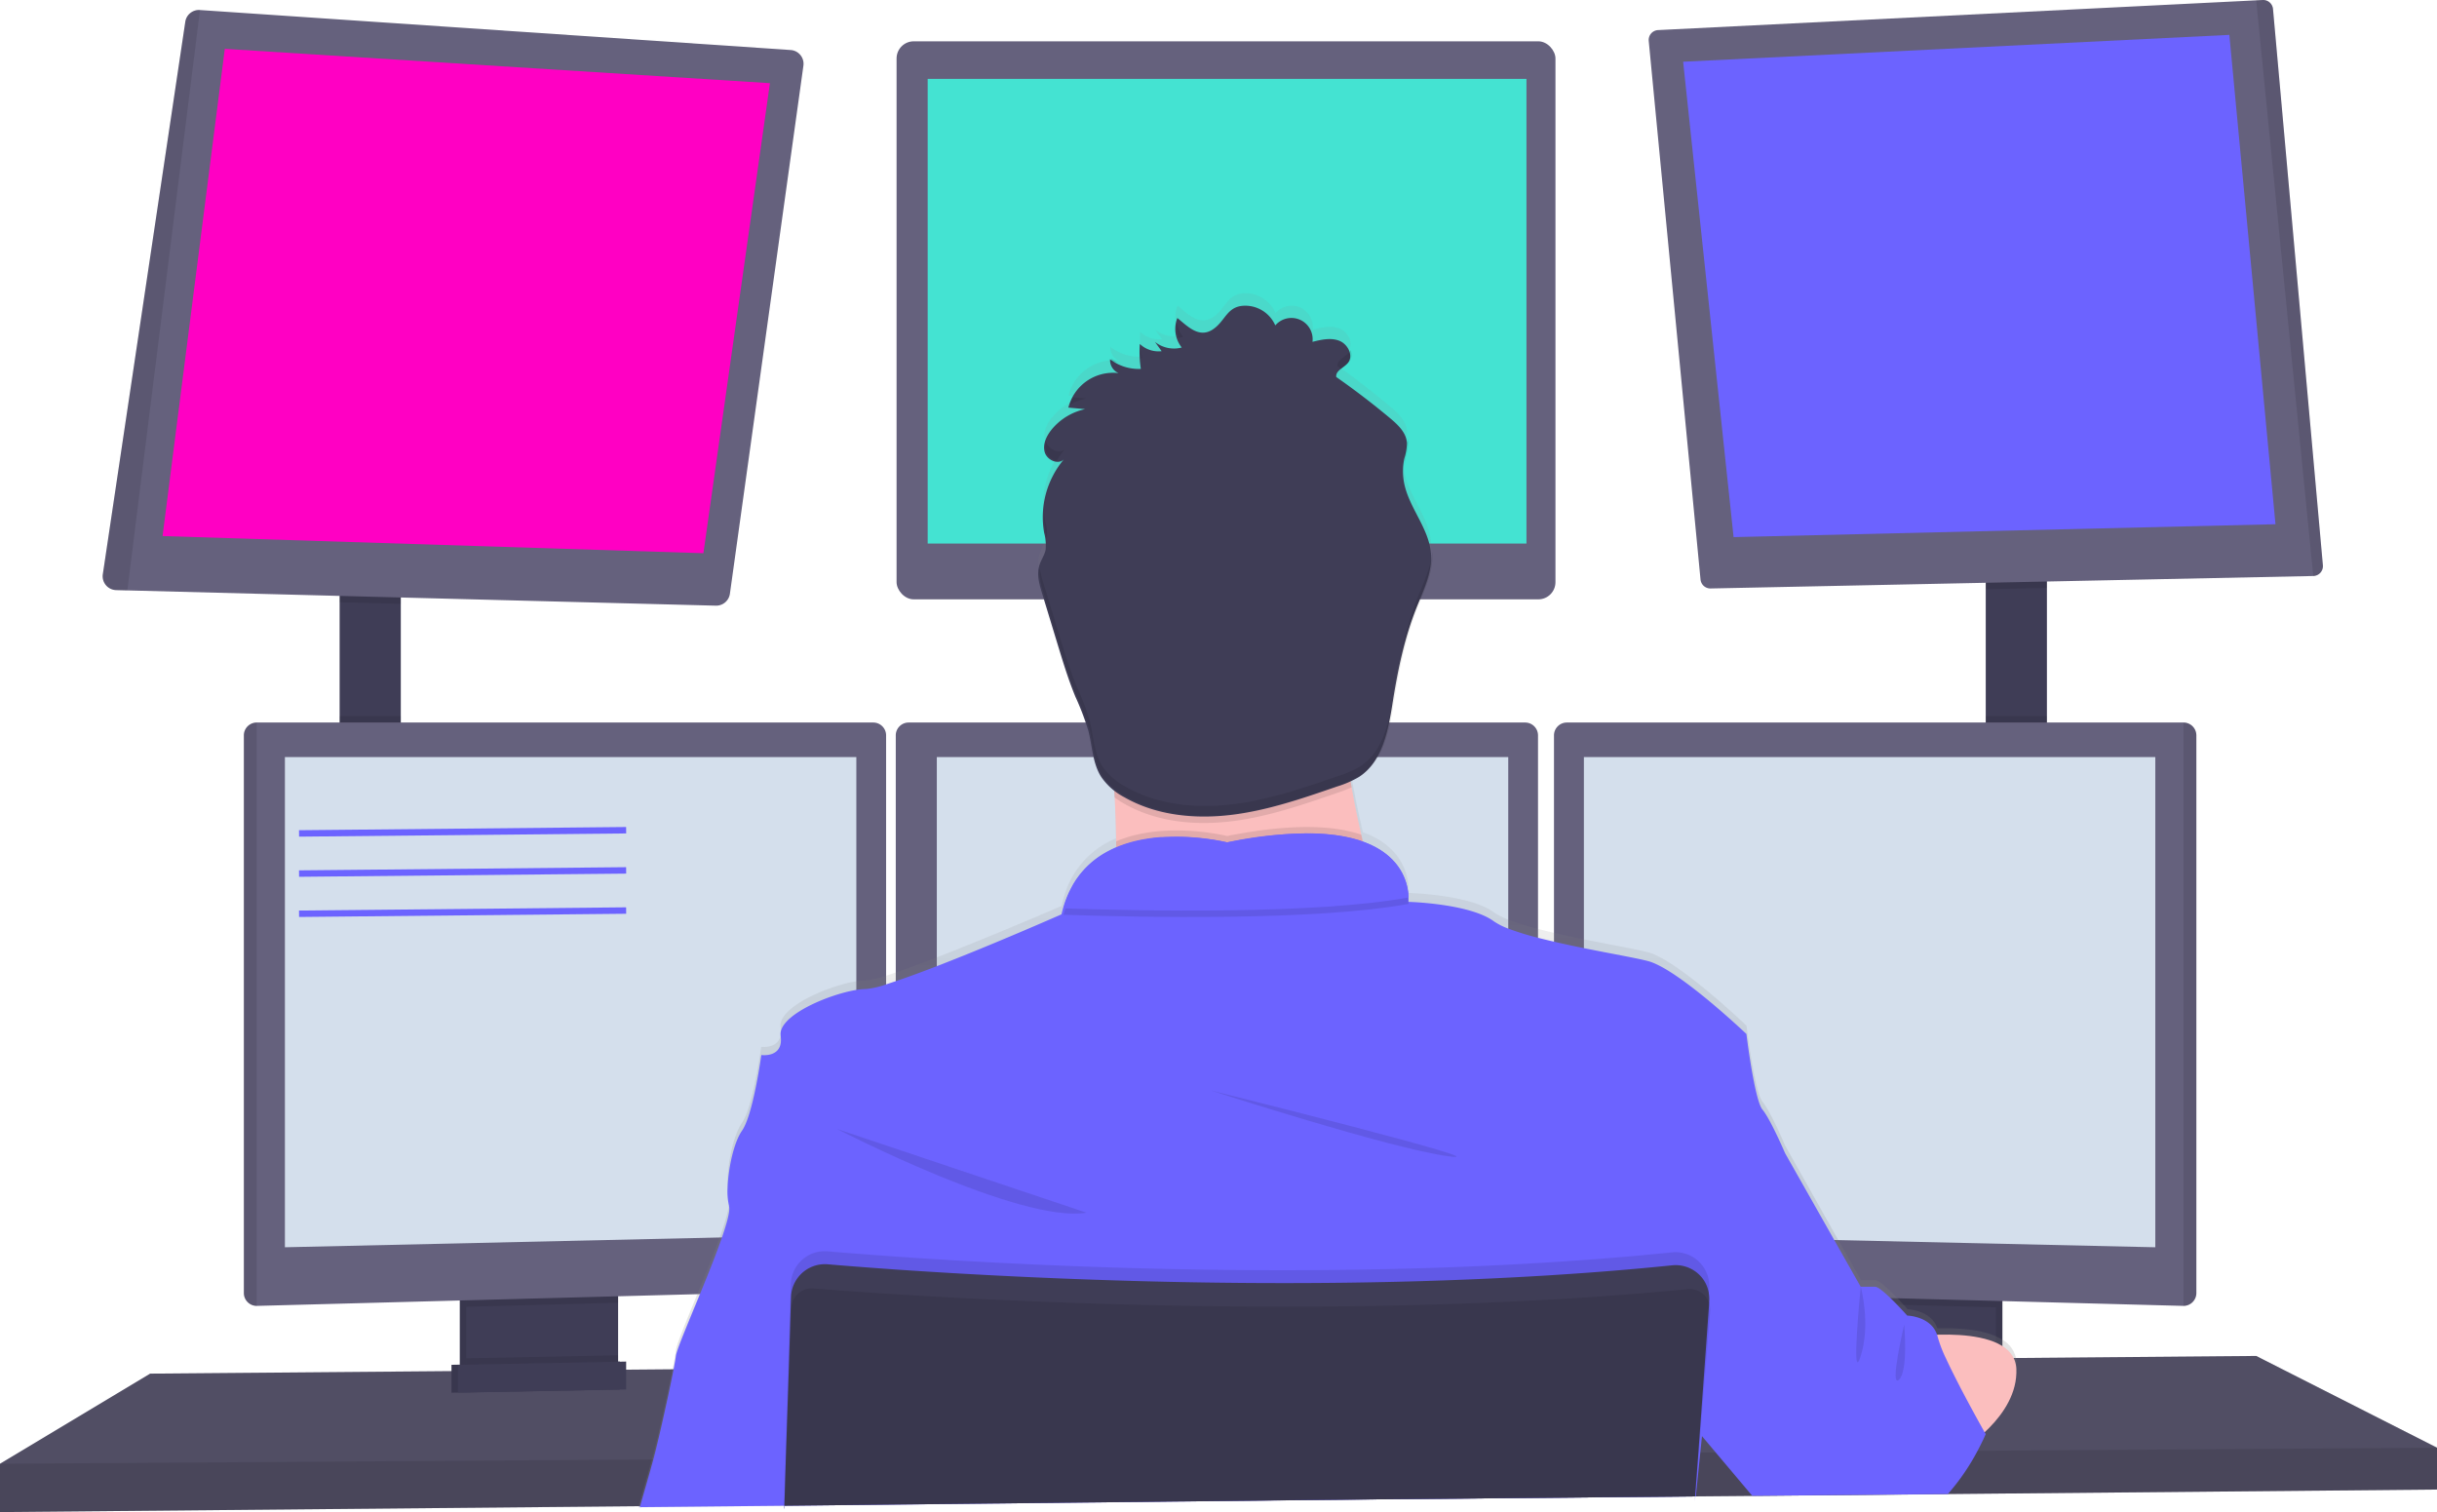 <svg xmlns="http://www.w3.org/2000/svg" xmlns:xlink="http://www.w3.org/1999/xlink" width="757" height="469.664" viewBox="0 0 757 469.664">
  <defs>
    <style>
      .cls-1 {
        fill: #3f3d56;
      }

      .cls-2 {
        fill: #65617d;
      }

      .cls-3 {
        opacity: 0.2;
      }

      .cls-10, .cls-4 {
        opacity: 0.1;
      }

      .cls-5 {
        fill: #44e3d2;
      }

      .cls-6 {
        fill: #d4dfec;
      }

      .cls-7 {
        fill: #fbbebe;
      }

      .cls-8 {
        fill: url(#linear-gradient);
      }

      .cls-9 {
        fill: #6c63ff;
      }

      .cls-11 {
        fill: none;
        stroke: #6c63ff;
        stroke-miterlimit: 10;
        stroke-width: 2px;
      }

      .cls-12 {
        fill: #ff00c3;
      }
    </style>
    <linearGradient id="linear-gradient" x1="0.5" y1="1" x2="0.5" y2="-0.001" gradientUnits="objectBoundingBox">
      <stop offset="0" stop-color="gray" stop-opacity="0.251"/>
      <stop offset="0.54" stop-color="gray" stop-opacity="0.122"/>
      <stop offset="1" stop-color="gray" stop-opacity="0.102"/>
    </linearGradient>
  </defs>
  <g id="undraw_programming_2svr" transform="translate(-106.1 -83.986)">
    <g id="Group_3" data-name="Group 3">
      <rect id="Rectangle_1" data-name="Rectangle 1" class="cls-1" width="19" height="57.66" transform="translate(211.6 265.83)"/>
      <rect id="Rectangle_2" data-name="Rectangle 2" class="cls-1" width="19" height="61" transform="translate(722.93 262.83)"/>
      <path id="Path_8" data-name="Path 8" class="cls-2" d="M863.1,533.65v13l-151.92,1.4-1.62.03-57.74.53-1.38.02-17.55.15h-.52l-106.98.99L349.78,551.4h-.15l-44.65.42-.48.01-198.4,1.82v-15l46.65-28,93.6-.78,2-.01.66-.01,2-.03,44.94-.37,2.01-.01.64-.01,2-.01,14.41-.12.38-.01,35.55-.3h.29l277.4-2.34,6.79-.05h.68l5.18-.05,37.65-.31,2-.03,1.85-.02h.96l11.71-.09,2.32-.03,3.11-.02,9.75-.09,15.47-.13,2-.02,3.48-.02h.65l74.71-.64Z"/>
      <path id="Path_9" data-name="Path 9" class="cls-3" d="M863.1,533.65v13l-151.92,1.4-1.62.03-57.74.53-1.38.02-17.55.15h-.52l-106.98.99L349.78,551.4h-.15l-44.65.42-.48.01-198.4,1.82v-15l46.65-28,93.6-.78,2-.01.66-.01,2-.03,44.94-.37,2.01-.01.64-.01,2-.01,14.41-.12.38-.01,35.55-.3h.29l277.4-2.34,6.79-.05h.68l5.18-.05,37.65-.31,2-.03,1.85-.02h.96l11.71-.09,2.32-.03,3.11-.02,9.75-.09,15.47-.13,2-.02,3.48-.02h.65l74.71-.64Z"/>
      <path id="Path_10" data-name="Path 10" class="cls-1" d="M375.44,656.57v24.49a6.13,6.13,0,0,1-3.5,5.54,6,6,0,0,1-2.5.6l-34.9.74a6,6,0,0,1-2.7-.57,6.12,6.12,0,0,1-3.57-5.57V656.57Z" transform="translate(-79.34 -172.91)"/>
      <path id="Path_11" data-name="Path 11" class="cls-4" d="M375.44,656.57v24.49a6.13,6.13,0,0,1-3.5,5.54,6,6,0,0,1-2.5.6l-34.9.74a6,6,0,0,1-2.7-.57,6.12,6.12,0,0,1-3.57-5.57V656.57Z" transform="translate(-79.34 -172.91)"/>
      <path id="Path_12" data-name="Path 12" class="cls-1" d="M377.44,656.57v24.49a6.13,6.13,0,0,1-3.5,5.54,6,6,0,0,1-2.5.6l-34.9.74a6,6,0,0,1-2.7-.57,6.12,6.12,0,0,1-3.57-5.57V656.57Z" transform="translate(-79.34 -172.91)"/>
      <rect id="Rectangle_3" data-name="Rectangle 3" class="cls-1" width="47.17" height="31.5" transform="translate(680.93 483.66)"/>
      <rect id="Rectangle_4" data-name="Rectangle 4" class="cls-4" width="47.17" height="31.5" transform="translate(680.93 483.66)"/>
      <rect id="Rectangle_5" data-name="Rectangle 5" class="cls-1" width="47.17" height="31.5" transform="translate(678.93 483.66)"/>
      <path id="Path_13" data-name="Path 13" class="cls-4" d="M230.6,265.82v5.73l-19-.49v-5.24Z"/>
      <path id="Path_14" data-name="Path 14" class="cls-2" d="M435,277.31l-22.83,164a4.3,4.3,0,0,1-4.37,3.71L225,440.28l-3.47-.09a4.3,4.3,0,0,1-4.16-4.87L243,263.64a4.3,4.3,0,0,1,4.54-3.63L431,272.43a4.29,4.29,0,0,1,4,4.88Z" transform="translate(-79.34 -172.91)"/>
      <rect id="Rectangle_6" data-name="Rectangle 6" class="cls-2" width="204.67" height="173.33" rx="5.33" transform="translate(384.6 96.82)"/>
      <path id="Path_62" data-name="Path 62" class="cls-5" d="M0,0H186V144.33H0Z" transform="translate(394.26 108.49)"/>
      <path id="Path_16" data-name="Path 16" class="cls-4" d="M741.93,262.82v3.79l-19,.39v-4.18Z"/>
      <path id="Path_17" data-name="Path 17" class="cls-2" d="M907,432.53a3.08,3.08,0,0,1-3,3.28l-187.2,3.87a3.08,3.08,0,0,1-3.13-2.79L697.58,269.61a3.08,3.08,0,0,1,2.92-3.37L886.28,257l2-.1a3.07,3.07,0,0,1,3.22,2.8Z" transform="translate(-79.34 -172.91)"/>
      <path id="Path_19" data-name="Path 19" class="cls-4" d="M907,432.53a3.08,3.08,0,0,1-3,3.28L886.28,257l2-.1a3.07,3.07,0,0,1,3.22,2.8Z" transform="translate(-79.34 -172.91)"/>
      <path id="Path_20" data-name="Path 20" class="cls-4" d="M247.57,260,225,440.28l-3.47-.09a4.3,4.3,0,0,1-4.16-4.87L243,263.64A4.3,4.3,0,0,1,247.57,260Z" transform="translate(-79.34 -172.91)"/>
      <rect id="Rectangle_8" data-name="Rectangle 8" class="cls-4" width="19" height="17.08" transform="translate(211.6 306.41)"/>
      <path id="Path_21" data-name="Path 21" class="cls-4" d="M298.1,483.65v4.97l-47.17,1.26v-6.23Z"/>
      <path id="Path_22" data-name="Path 22" class="cls-2" d="M460.69,485.27v168.2a4,4,0,0,1-3.85,3.95l-191.65,5.1h-.05a4,4,0,0,1-3.95-3.95V485.27a4,4,0,0,1,3.95-3.95h191.6a4,4,0,0,1,3.95,3.95Z" transform="translate(-79.34 -172.91)"/>
      <path id="Path_23" data-name="Path 23" class="cls-4" d="M265.19,481.32v181.2h-.05a4,4,0,0,1-3.95-3.95V485.27a4,4,0,0,1,3.95-3.95Z" transform="translate(-79.34 -172.91)"/>
      <path id="Path_24" data-name="Path 24" class="cls-6" d="M194.6,319.15H372.1V467.4l-177.5,4Z"/>
      <rect id="Rectangle_9" data-name="Rectangle 9" class="cls-4" width="19" height="17.42" transform="translate(722.93 306.41)"/>
      <path id="Path_25" data-name="Path 25" class="cls-4" d="M726.1,483.65v6.41l-47.17-1.26v-5.15Z"/>
      <path id="Path_26" data-name="Path 26" class="cls-2" d="M867.69,485.27v173.3a4,4,0,0,1-4,3.95h0L672,657.42a4,4,0,0,1-3.85-3.95V485.27a4,4,0,0,1,3.95-3.95H863.7a4,4,0,0,1,3.99,3.95Z" transform="translate(-79.34 -172.91)"/>
      <path id="Path_27" data-name="Path 27" class="cls-4" d="M867.69,485.27v173.3a4,4,0,0,1-4,3.95h0V481.32h0a4,4,0,0,1,4,3.95Z" transform="translate(-79.34 -172.91)"/>
      <path id="Path_28" data-name="Path 28" class="cls-6" d="M775.6,319.15H598.1V467.4l177.5,4Z"/>
      <path id="Path_29" data-name="Path 29" class="cls-2" d="M663.19,485.27v168.2a4,4,0,0,1-3.85,3.95l-191.65,5.1h0a4,4,0,0,1-4-3.95V485.27a4,4,0,0,1,3.95-3.95h191.6A4,4,0,0,1,663.19,485.27Z" transform="translate(-79.34 -172.91)"/>
      <path id="Path_30" data-name="Path 30" class="cls-6" d="M397.1,319.15H574.6V467.4l-177.5,4Z"/>
      <path id="Path_31" data-name="Path 31" class="cls-4" d="M863.1,533.65v13l-151.92,1.4-1.62.03-57.74.53-1.38.02-17.55.15h-.52l-106.98.99L349.78,551.4h-.15l-44.65.42-.48.01-198.4,1.82v-15l202.51-1.33h.48l40.99-.28h.19l283.08-1.87h.29l.17-.01h.47l4.79-.03h1.46l74.49-.5,4.4-.02.98-.01Z"/>
      <circle id="Ellipse_1" data-name="Ellipse 1" class="cls-7" cx="51.33" cy="51.33" r="51.33" transform="translate(435.93 220.83)"/>
      <path id="Path_32" data-name="Path 32" class="cls-8" d="M383.74,725.09a1.241,1.241,0,0,1,.1-.35c1-3.59,2.78-9.66,4.11-14.51.17-.6.33-1.19.48-1.75,1.47-5.47,4.33-18.28,5.92-26.27.56-2.81,1-5,1.09-6.1.2-1.69,3.21-8.92,6.62-17.23,2.39-5.84,5-12.22,6.91-17.6a61.376,61.376,0,0,0,2.93-9.85,5.1,5.1,0,0,0,0-2.13,14.689,14.689,0,0,1-.48-3.5h0c-.23-6.2,1.62-16,4.48-20.11,3.5-5,6-23.66,6-23.66s5.18.75,6-3.53a6.151,6.151,0,0,0,.1-1.4,7.412,7.412,0,0,0-.09-1.11c-.89-6.24,14.72-12.88,23.5-14.31a19.657,19.657,0,0,1,3-.28,27.239,27.239,0,0,0,6.25-1.44q1.4-.43,3-1c3.68-1.24,8.08-2.88,12.75-4.68,17.56-6.81,38.82-16,38.82-16,.15-.71.32-1.39.51-2.06a27.71,27.71,0,0,1,16.35-18.93h0v-2c0-3.45-.15-7-.3-10.54,0-.69-.06-1.38-.1-2.07v-1.13c0-.7-.07-1.4-.11-2.09l-.18-.14a16.408,16.408,0,0,1-3.9-4.2,15.265,15.265,0,0,1-1.42-3c-1.25-3.39-1.54-7.17-2.38-10.75l-.18-.74a84,84,0,0,0-4-10.58c-2.21-5.42-3.91-11-5.6-16.65q-1.54-5.13-3.11-10.28l-1.58-5.24c-.3-1-.6-2-.83-3h0a13.27,13.27,0,0,1-.26-1.4h0a10,10,0,0,1,.24-4.61,32.1,32.1,0,0,1,1.32-3,7.873,7.873,0,0,0,.5-1.38h0a3.012,3.012,0,0,0,.08-.32,5.649,5.649,0,0,0,.11-1.08,18.462,18.462,0,0,0-.52-3.89.07.07,0,0,1,0-.05,2.549,2.549,0,0,0-.05-.27,25.494,25.494,0,0,1-.36-3,28.451,28.451,0,0,1,3.47-15.57l.19-.36a25.217,25.217,0,0,1,1.84-2.78h0a14.046,14.046,0,0,1,1-1.22c-1.4,1.34-3.7.75-5-.69a3.611,3.611,0,0,1-.55-.75,3.815,3.815,0,0,1-.23-.45c-.05-.12-.09-.25-.13-.38-.7-2.45.52-5.06,2.12-7.05a18.489,18.489,0,0,1,5.74-4.7h0a3.856,3.856,0,0,1,.4-.21,17.118,17.118,0,0,1,2.64-1.06h0a15.055,15.055,0,0,1,1.63-.44l-3.71-.34-1.5-.14a14.49,14.49,0,0,1,13-10.91h1.08a11.733,11.733,0,0,1,1.57.13,4.44,4.44,0,0,1-2.65-4.33,14.41,14.41,0,0,0,9.19,3.06h.38a30.006,30.006,0,0,1-.34-3.27h0a33.168,33.168,0,0,1,0-4.46,8.44,8.44,0,0,0,6.78,2.26l-2.08-2.9a9.49,9.49,0,0,0,6.56,2.05l.48-.05a7,7,0,0,0,1.19-.23h.09c-.19-.24-.36-.49-.53-.75l-.06-.12a9.672,9.672,0,0,1-1-2.09,6.6,6.6,0,0,1-.24-.87h0a8.75,8.75,0,0,1,.45-5.45c3.23,2.7,6.77,6.39,11,3.6s4.37-7.91,11-7.39a10.2,10.2,0,0,1,8.41,6.12,6.75,6.75,0,0,1,7.67-1.75,6.85,6.85,0,0,1,3.88,6.89c2.75-.69,5.71-1.37,8.35-.33s4.34,4.41,2.84,6.66a1.432,1.432,0,0,1-.14.2c-1.23,1.59-3.95,2.46-3.66,4.46l.42.3,1.3.94q7.65,5.52,14.9,11.6c2.48,2.08,5.12,4.58,5.29,7.83a8.642,8.642,0,0,1-.24,2.37h0c-.16.78-.38,1.56-.55,2.34a19.511,19.511,0,0,0-.34,6.05h0c.07.59.16,1.17.27,1.76,1.53,7.73,7.71,14.11,8.32,22v.56a17.775,17.775,0,0,1-.07,2.53c-.46,4.8-2.68,9.41-4.48,14-.11.28-.22.56-.32.84-3.47,9-5.47,18.59-7,28.16a100.249,100.249,0,0,1-2,10.09A26.73,26.73,0,0,1,611,492.07a16.218,16.218,0,0,1-3.36,3,18.671,18.671,0,0,1-2.65,1.41v.06c.11.61.2,1.22.31,1.83.06.32.11.64.17,1h0a.138.138,0,0,0,0,.06c.84,4.73,1.8,9.36,2.81,13.76l.51,2.19c12.6,4.55,14.09,13.87,14.18,17.44a9.64,9.64,0,0,1,0,1.43s19,.5,26.5,6a20.336,20.336,0,0,0,4.51,2.3,82.993,82.993,0,0,0,9.25,2.89c1.61.42,3.29.83,5,1.23,3,.69,6.18,1.36,9.25,2,8.19,1.65,15.9,3,19.81,4,9.33,2.36,30.67,22.82,30.67,22.82s2.5,20.64,5,23.65,7,13.59,7,13.59l16.54,29.41,7,12.37H768c.62,0,1.84.88,3.21,2.1,1.19,1.06,2.51,2.38,3.67,3.58l1.92,2.05,1.2,1.33s7.27.18,9.24,5.93c5.92-.17,13.19.22,18.28,2.5a14.14,14.14,0,0,1,2,1.08,8.68,8.68,0,0,1,4.13,5.66,8.352,8.352,0,0,1,.18,1.44c0,.57,0,1.14,0,1.7-.36,7.57-5.29,13.87-9.82,18.11l.32.57s-.15.36-.44,1c-.08.19-.18.4-.29.64h0c-.59,1.26-1.53,3.15-2.76,5.36a63.314,63.314,0,0,1-9.57,13.17l-.29.3-57.74.53-.17-.2L719.87,708l-5.57-6.64-.17-.21-.16,1.59-.54,5.3-1.3,12.81-.07.64v.17l-.15,1.48.11-1.48h-.29l-107,1L429.11,724.6v.84h-.14v-.84l-44.75.48Z" transform="translate(-79.34 -172.91)"/>
      <path id="Path_33" data-name="Path 33" class="cls-7" d="M617.94,550.07s-99.5,12-90,0c3.44-4.34,4.39-17.2,4.2-31.85-.06-4.45-.22-9.06-.45-13.65-1.1-22-3.75-43.5-3.75-43.5s87-41,77-8.5c-4,13.13-2.69,31.57.35,48.88.89,5.05,1.92,10,3,14.7a344.66,344.66,0,0,0,9.65,33.92Z" transform="translate(-79.34 -172.91)"/>
      <path id="Path_34" data-name="Path 34" class="cls-4" d="M617.94,550.07s-99.5,12-90,0c3.44-4.34,4.39-17.2,4.2-31.85,15.17-6.48,34.47-1.65,34.47-1.65,20.32-4.05,33.35-3.26,41.68-.42a344.66,344.66,0,0,0,9.65,33.92Z" transform="translate(-79.34 -172.91)"/>
      <path id="Path_35" data-name="Path 35" class="cls-9" d="M429.08,725.44v-.84l175.62-1.91,107-1h.3l-.11,1.48.15-1.48h.19v-.17l1.37-13.45.52-5.09.16-1.59.14-1.33,6.18-20.61,6.18-20.58,5.2-17.33,7.94-26.48s-4.5-10.5-7-13.5-5-23.5-5-23.5-21.34-20.33-30.67-22.67c-3.91-1-11.63-2.33-19.83-4-3.07-.62-6.22-1.28-9.25-2-1.71-.39-3.39-.8-5-1.21a87.9,87.9,0,0,1-9.25-2.86,20.7,20.7,0,0,1-4.5-2.29c-7.35-5.39-25.77-6-26.48-6h0a.42.42,0,0,1,0-.07v-.09a10.246,10.246,0,0,0,0-1.26,8.03,8.03,0,0,0-.09-1.4,1.262,1.262,0,0,0-.07-.5c-.05-.36-.11-.74-.2-1.14a4.983,4.983,0,0,0-.12-.53,17.212,17.212,0,0,0-1.25-3.49c-.07-.16-.16-.33-.24-.49a18.249,18.249,0,0,0-1.7-2.63c-.13-.17-.27-.35-.42-.52a19.577,19.577,0,0,0-2.72-2.64c-.27-.21-.55-.43-.84-.63a4.668,4.668,0,0,0-.51-.36l-.89-.58-.83-.48c-.73-.4-1.5-.79-2.34-1.16-.26-.12-.54-.23-.82-.34s-.72-.28-1.09-.42h-.06L608,518c-.57-.19-1.15-.36-1.76-.53l-.93-.24-1-.23-1-.21c-1-.2-2.07-.38-3.19-.52l-1.14-.14-1.17-.12-1.21-.1-1.72-.1-2-.07a124.707,124.707,0,0,0-26.251,2.792,72.268,72.268,0,0,0-18.249-1.682h-.87l-1,.06h-.64l-1.29.12a9.588,9.588,0,0,0-1.3.15c-.43.06-.88.11-1.31.18l-.66.11c-.65.11-1.31.23-2,.37q-.33.06-.66.15c-.87.19-1.74.42-2.6.68-.43.12-.86.26-1.29.41-.22.06-.43.14-.64.22l-.64.23-.63.25-.75.3c-.38.16-.75.33-1.12.51-.21.09-.42.19-.62.3s-.41.2-.6.31a27.75,27.75,0,0,0-6.21,4.38l-.51.49-.5.51c-.17.17-.33.35-.49.53a23.82,23.82,0,0,0-1.82,2.25c-.16.21-.31.42-.46.64a26.688,26.688,0,0,0-1.72,2.92c-.13.24-.25.49-.37.73a32.7,32.7,0,0,0-2,5.25q-.28,1-.51,2S494,550.24,476.44,557c-4.67,1.8-9.07,3.43-12.75,4.66-1.07.36-2.07.69-3,1a26.7,26.7,0,0,1-6.25,1.44,19.665,19.665,0,0,0-3,.28c-8.07,1.31-21.9,7-23.41,12.71a3.69,3.69,0,0,0-.1,1.4s0,.07,0,.11c1,7-6,6-6,6s-2.5,18.5-6,23.5c-2.53,3.6-4.26,11.63-4.48,17.69h0a19.609,19.609,0,0,0,.44,5.63v.14c.4,1.34-.56,5-2.19,9.69-1.77,5.15-4.35,11.55-6.83,17.59-3.74,9.12-7.26,17.4-7.48,19.22-.09.81-.35,2.26-.71,4.13-1.46,7.62-4.7,22.13-6.3,28-1.19,4.38-2.92,10.38-4.11,14.5a1.4,1.4,0,0,1-.1.35L429,724.6v.84h.14Z" transform="translate(-79.34 -172.91)"/>
      <path id="Path_36" data-name="Path 36" class="cls-4" d="M445.44,607.57s57,29.5,77.5,26Z" transform="translate(-79.34 -172.91)"/>
      <path id="Path_37" data-name="Path 37" class="cls-4" d="M561.44,595.57s55.5,18,74,20.5S561.44,595.57,561.44,595.57Z" transform="translate(-79.34 -172.91)"/>
      <path id="Path_38" data-name="Path 38" class="cls-4" d="M623,537.65c-29,5.34-83.6,4.19-107.2,3.38,8.65-31,50.83-20.46,50.83-20.46C618.84,510.15,622.84,531.77,623,537.65Z" transform="translate(-79.34 -172.91)"/>
      <path id="Path_39" data-name="Path 39" class="cls-9" d="M623,535.65c-29,5.34-83.6,4.19-107.2,3.38,8.65-31,50.83-20.46,50.83-20.46C618.84,508.15,622.84,529.77,623,535.65Z" transform="translate(-79.34 -172.91)"/>
      <path id="Path_40" data-name="Path 40" class="cls-7" d="M776.94,672.32s34.16-5.25,34.83,9.75-17.42,25.48-17.42,25.48Z" transform="translate(-79.34 -172.91)"/>
      <path id="Path_41" data-name="Path 41" class="cls-4" d="M605.29,501.45a47.022,47.022,0,0,1-4.5,1.74c-10.78,3.72-21.65,7.47-33,8.83s-23.26.16-33.16-5.5a28.764,28.764,0,0,1-3-1.95c-1.1-22-3.75-43.5-3.75-43.5s87-41,77-8.5C600.9,465.7,602.25,484.14,605.29,501.45Z" transform="translate(-79.34 -172.91)"/>
      <path id="Path_42" data-name="Path 42" class="cls-1" d="M552.52,364.84a9.47,9.47,0,0,1-8.32-1.75l2.08,2.89a8.47,8.47,0,0,1-6.78-2.25,34.082,34.082,0,0,0,.32,7.75,14.52,14.52,0,0,1-9.56-3,4.42,4.42,0,0,0,2.64,4.31,14.34,14.34,0,0,0-15.6,10.71l5.22.48a18.469,18.469,0,0,0-10.44,6.37c-1.6,2-2.82,4.56-2.12,7s4.08,4,5.92,2.26a27.94,27.94,0,0,0-6.1,22.79,14.469,14.469,0,0,1,.46,5.26c-.33,1.65-1.37,3.08-1.89,4.69-1,2.92-.05,6.09.84,9l4.69,15.42c1.7,5.57,3.39,11.15,5.61,16.54a82.084,82.084,0,0,1,4,10.51c1.26,4.84,1.31,10.14,4,14.37a19.93,19.93,0,0,0,7.18,6.33c9.89,5.66,21.84,6.86,33.16,5.5s22.18-5.11,32.95-8.83a31,31,0,0,0,6.84-3c7.45-4.88,9.11-14.86,10.5-23.65,1.55-9.8,3.62-19.58,7.29-28.8,2.18-5.49,5-11.06,4.52-16.94-.61-7.81-6.79-14.14-8.32-21.82a19,19,0,0,1,.07-7.77,17.66,17.66,0,0,0,.79-4.7c-.17-3.22-2.81-5.7-5.29-7.77Q609.11,380,600.52,374c-.29-2,2.43-2.86,3.66-4.44,1.74-2.23-.06-5.77-2.7-6.81s-5.6-.36-8.35.33a6.59,6.59,0,0,0-11.55-5.11,10.2,10.2,0,0,0-8.42-6.08c-6.63-.52-6.76,4.55-11,7.34s-7.74-.89-11-3.57A9.28,9.28,0,0,0,552.52,364.84Z" transform="translate(-79.34 -172.91)"/>
      <path id="Path_43" data-name="Path 43" class="cls-9" d="M802.27,702.32s-.89,2.12-2.53,5.19a69,69,0,0,1-9,13.17l-.27.29h-1.62l-57.74.53h-1.38l-.17-.2-11.2-13.29L714.14,703l-.17-.21-.36-.42-.2-.24-.26-.31-8.21-9.74,3-12.5,5.11-21.06.13-.51,1-4,.71-3,2.38-9.78,8.16-33.65,14.5,7.5,15.29,27,8.21,14.5h4.5c.85,0,2.8,1.64,4.76,3.53.7.67,1.4,1.38,2,2,1.78,1.84,3.19,3.42,3.19,3.42s7.29.16,9.25,5.9a6.992,6.992,0,0,1,.25.85,40.3,40.3,0,0,0,2.53,6.56c1.29,2.81,2.91,6,4.55,9.19,3.05,5.85,6.15,11.42,7.29,13.44l.14.25Z" transform="translate(-79.34 -172.91)"/>
      <path id="Path_44" data-name="Path 44" class="cls-4" d="M716.37,657.17l-.1,1.43v.1l-.17,2.3-1.33,18.51-1.61,22.3-.46,6.28-1,13.44v.17l-107,1-175.59,1.9v.84h-.14v-1.12l.45-14.36.86-28.06.74-23.79.07-2.37a10.53,10.53,0,0,1,11.42-10.17c4.72.4,10.85.89,18.18,1.41l3,.22c42.33,2.94,120.56,6.74,199.5,2,1.66-.09,3.33-.19,5-.31,12.24-.77,24.47-1.76,36.58-3a10.53,10.53,0,0,1,11.6,11.23Z" transform="translate(-79.34 -172.91)"/>
      <path id="Path_45" data-name="Path 45" class="cls-1" d="M429.08,725.44v-.84l175.62-1.91,107-1h.3v-.17l1-13.44.43-6,1.64-22.61,1.29-17.9v-.44a10.617,10.617,0,0,0-.11-2.47.3.3,0,0,0,0-.1,10.391,10.391,0,0,0-2-4.64,10.54,10.54,0,0,0-9.42-4c-12.11,1.24-24.34,2.23-36.58,3-1.67.12-3.34.22-5,.31-78.94,4.69-157.17.89-199.5-2l-3-.22c-7.33-.52-13.46-1-18.18-1.41a10.54,10.54,0,0,0-11.24,8.53,11,11,0,0,0-.18,1.64l-.68,22.16L429.54,710l-.44,14.36v1.12Z" transform="translate(-79.34 -172.91)"/>
      <path id="Path_46" data-name="Path 46" class="cls-4" d="M716.67,664.18l-1.23,15.33-1.83,22.85-.46,5.72-1,12.81-.06.64v.17h0l-.15,1.48.11-1.48h-.29l-107,1-175.65,1.9v-.28l.49-14.36,1-28.06.64-18.65A6.36,6.36,0,0,1,434.3,658a6.25,6.25,0,0,1,3.78-.9c2.1.17,4.68.37,7.69.59,4.89.36,10.92.78,17.94,1.22,13,.82,29.31,1.7,48,2.42,52,2,122.2,2.67,188.88-3.17,3-.26,6.1-.55,9.13-.84a6.26,6.26,0,0,1,3.48.66,5.159,5.159,0,0,1,.86.54,6.14,6.14,0,0,1,2,2.46,3.564,3.564,0,0,1,.25.61A6.279,6.279,0,0,1,716.67,664.18Z" transform="translate(-79.34 -172.91)"/>
      <path id="Path_47" data-name="Path 47" class="cls-4" d="M377.44,677.87v3.19a6.13,6.13,0,0,1-3.5,5.54l-40.1.77a6.12,6.12,0,0,1-3.57-5.57v-3Z" transform="translate(-79.34 -172.91)"/>
      <path id="Path_48" data-name="Path 48" class="cls-1" d="M298.6,515.57l-52.25,1V507.9l52.25-1Z"/>
      <path id="Path_49" data-name="Path 49" class="cls-4" d="M298.6,515.57l-52.25,1V507.9l52.25-1Z"/>
      <path id="Path_50" data-name="Path 50" class="cls-1" d="M300.6,515.57l-52.25,1V507.9l52.25-1Z"/>
      <g id="Group_2" data-name="Group 2" class="cls-10">
        <path id="Path_51" data-name="Path 51" d="M552.93,361.56a9.751,9.751,0,0,1-1.89-4.34,9.49,9.49,0,0,0,.42,4.6A9,9,0,0,0,552.93,361.56Z" transform="translate(-79.34 -172.91)"/>
        <path id="Path_52" data-name="Path 52" d="M540.23,368.2a35.152,35.152,0,0,1-.37-3.7c0,1.23,0,2.47,0,3.71Z" transform="translate(-79.34 -172.91)"/>
        <path id="Path_53" data-name="Path 53" d="M621.73,401.57a18.332,18.332,0,0,1,.36-2.65,18,18,0,0,0,.8-4.69,6.162,6.162,0,0,0-.16-1.06c-.17.92-.44,1.84-.64,2.75a19.139,19.139,0,0,0-.36,5.65Z" transform="translate(-79.34 -172.91)"/>
        <path id="Path_54" data-name="Path 54" d="M600.93,370.67l1.09.79a19.707,19.707,0,0,0,2.57-2.22,3.67,3.67,0,0,0,.38-3.64,3,3,0,0,1-.38.64C603.36,367.82,600.64,368.69,600.93,370.67Z" transform="translate(-79.34 -172.91)"/>
        <path id="Path_55" data-name="Path 55" d="M518.76,380.29a12.317,12.317,0,0,0-.87,2.28,18.161,18.161,0,0,1,5-1.89Z" transform="translate(-79.34 -172.91)"/>
        <path id="Path_56" data-name="Path 56" d="M532.55,369.41a14.832,14.832,0,0,1-1.88-1.23,4.249,4.249,0,0,0,.09,1.18,11.861,11.861,0,0,1,1.79.05Z" transform="translate(-79.34 -172.91)"/>
        <path id="Path_57" data-name="Path 57" d="M630.32,428.33c-.41,4.85-2.67,9.52-4.5,14.12-3.67,9.22-5.74,19-7.29,28.81-1.39,8.79-3,18.77-10.5,23.64a30,30,0,0,1-6.83,3c-10.78,3.73-21.65,7.47-33,8.83s-23.26.17-33.16-5.49a20,20,0,0,1-7.18-6.33c-2.67-4.23-2.72-9.53-4-14.37a82.216,82.216,0,0,0-4-10.52c-2.21-5.38-3.91-11-5.6-16.53q-2.35-7.71-4.69-15.43a28.811,28.811,0,0,1-1.14-4.75c-.39,2.56.37,5.24,1.14,7.75q2.34,7.73,4.69,15.43c1.69,5.57,3.39,11.15,5.6,16.53a82.21,82.21,0,0,1,4,10.52c1.26,4.84,1.31,10.14,4,14.37a20,20,0,0,0,7.18,6.33c9.9,5.66,21.84,6.85,33.16,5.49s22.18-5.1,33-8.83a30,30,0,0,0,6.83-3c7.45-4.87,9.11-14.85,10.5-23.64,1.55-9.81,3.62-19.59,7.29-28.81,2.18-5.48,5-11.05,4.52-16.94C630.34,428.45,630.32,428.39,630.32,428.33Z" transform="translate(-79.34 -172.91)"/>
        <path id="Path_58" data-name="Path 58" d="M510.63,424.46v-.11a14,14,0,0,0-.46-5.25,26.592,26.592,0,0,1-.39-3.32,27.352,27.352,0,0,0,.39,6.32C510.33,422.88,510.51,423.67,510.63,424.46Z" transform="translate(-79.34 -172.91)"/>
        <path id="Path_59" data-name="Path 59" d="M513.68,400a27.741,27.741,0,0,1,2.61-3.67c-1.83,1.75-5.21.19-5.92-2.24a5.831,5.831,0,0,0,0,3,4.39,4.39,0,0,0,3.31,2.91Z" transform="translate(-79.34 -172.91)"/>
      </g>
      <path id="Path_60" data-name="Path 60" class="cls-4" d="M763.44,656.57s3.17,11.5,0,21.5S763.44,656.57,763.44,656.57Z" transform="translate(-79.34 -172.91)"/>
      <path id="Path_61" data-name="Path 61" class="cls-4" d="M776.94,668.3s1.33,14.6-1.67,17.19S776.94,668.3,776.94,668.3Z" transform="translate(-79.34 -172.91)"/>
      <line id="Line_1" data-name="Line 1" class="cls-11" y1="1" x2="101.61" transform="translate(198.99 341.86)"/>
      <line id="Line_2" data-name="Line 2" class="cls-11" y1="0.99" x2="101.61" transform="translate(198.99 354.34)"/>
      <line id="Line_3" data-name="Line 3" class="cls-11" y1="1" x2="101.61" transform="translate(198.99 366.81)"/>
    </g>
    <g id="screen_1" data-name="screen 1">
      <path id="Path_18" data-name="Path 18" class="cls-9" d="M628.93,103.16,798.6,94.82l14.33,152-168.33,4Z"/>
    </g>
    <g id="screen2">
      <path id="Path_15" data-name="Path 15" class="cls-12" d="M175.93,99.16,156.6,250.49l168,5.33,20.66-146Z"/>
    </g>
  </g>
</svg>
